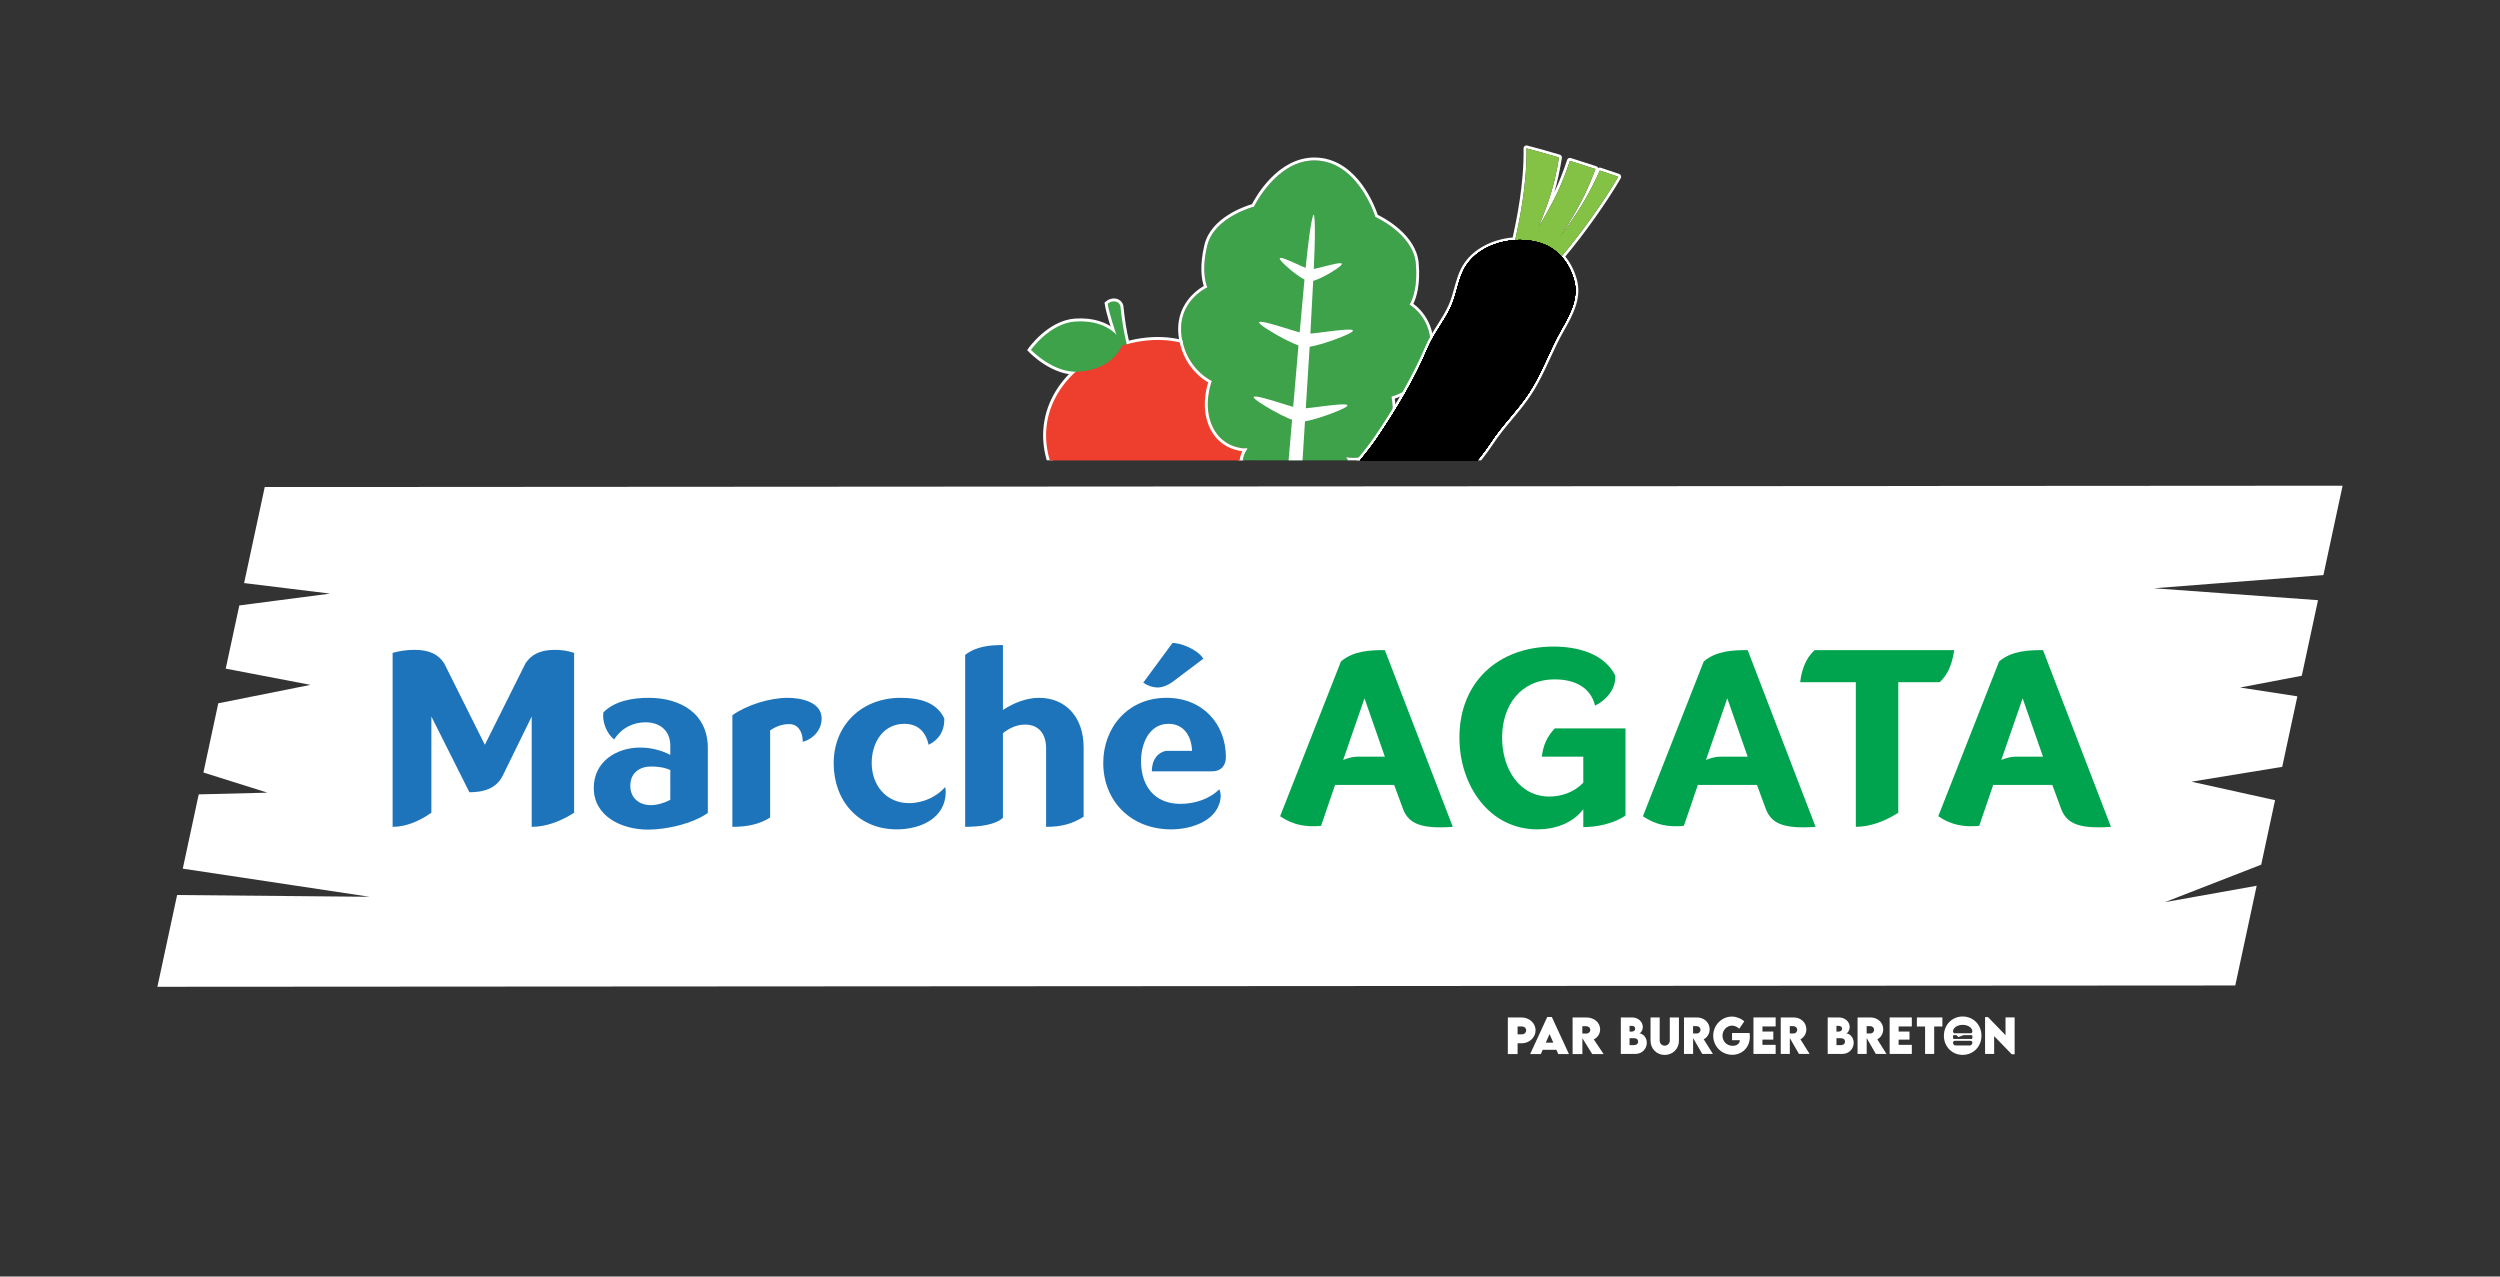 <?xml version="1.0" encoding="utf-8"?>
<!DOCTYPE svg PUBLIC "-//W3C//DTD SVG 1.1//EN" "http://www.w3.org/Graphics/SVG/1.1/DTD/svg11.dtd">
<svg version="1.1" id="Layer_1" xmlns="http://www.w3.org/2000/svg" xmlns:xlink="http://www.w3.org/1999/xlink" x="0px" y="0px"
	 width="850.39px" height="434.221px" viewBox="0 0 850.39 434.221" enable-background="new 0 0 850.39 434.221"
	 xml:space="preserve">
<rect x="0" y="0" width="850.39" height="434.221" fill="#333333" stroke="none"/>
<polygon id="XMLID_1_" fill="#FFFFFF" points="796.85,165.218 90.055,165.667 83.035,198.338 112.286,201.918 81.403,205.942 
	76.782,227.444 105.621,232.959 74.252,239.224 69.197,262.776 90.961,269.628 67.597,270.211 62.173,295.476 125.716,305.048 
	60.246,304.449 53.54,335.661 760.34,335.217 767.621,301.296 736.406,306.873 769.162,294.125 773.875,272.188 745.422,265.896 
	776.309,260.847 781.465,236.86 761.977,233.864 782.965,229.86 788.486,204.158 732.648,200.1 790.318,195.62 "/>
<g>
	<defs>
		<polygon id="SVGID_1_" points="563.178,156.603 331.295,156.553 331.327,40.972 563.205,41.024 		"/>
	</defs>
	<clipPath id="SVGID_2_">
		<use xlink:href="#SVGID_1_"  overflow="visible"/>
	</clipPath>
	<g clip-path="url(#SVGID_2_)">
		<path fill="#3DA249" stroke="#FFFFFF" stroke-width="2" stroke-miterlimit="10" d="M381.103,104.036
			c0.443,4.327,1.783,15.129,4.363,18.19c0,0,0.514,2.008-1.854,2.139c0,0-5.791-14.559-6.833-21.041
			C377.998,102.247,380.374,102.03,381.103,104.036z"/>
		<path fill="#EE3F2E" stroke="#FFFFFF" stroke-width="2" stroke-miterlimit="10" d="M358,159.236
			c-6.884-17.773,3.293-33.881,20.897-40.69c17.604-6.813,35.973-1.758,42.852,16.002c6.876,17.764-2.729,35.34-20.335,42.164
			C383.812,183.52,364.875,176.995,358,159.236z"/>
		<path fill="#3DA249" stroke="#FFFFFF" stroke-width="2" stroke-miterlimit="10" d="M366.903,126.43
			c12.523-0.869,15.035-9.62,15.035-9.62s-3.535-8.312-16.227-7.441c-8.626,0.604-15.028,9.627-15.028,9.627
			S358.273,127.037,366.903,126.43z"/>
	</g>
</g>
<g>
	<defs>
		<polygon id="SVGID_3_" points="563.178,156.603 331.295,156.553 331.327,40.972 563.205,41.024 		"/>
	</defs>
	<clipPath id="SVGID_4_">
		<use xlink:href="#SVGID_3_"  overflow="visible"/>
	</clipPath>
	<g clip-path="url(#SVGID_4_)">
		<path fill="#3DA249" d="M381.103,104.036c0.443,4.327,1.783,15.129,4.363,18.19c0,0,0.514,2.008-1.854,2.139
			c0,0-5.791-14.559-6.833-21.041C377.998,102.247,380.374,102.03,381.103,104.036z"/>
		<path fill="#EE3F2E" d="M358,159.236c-6.884-17.773,3.293-33.881,20.897-40.69c17.604-6.813,35.973-1.758,42.852,16.002
			c6.876,17.764-2.729,35.34-20.335,42.164C383.812,183.52,364.875,176.995,358,159.236z"/>
		<path fill="#3DA249" d="M366.903,126.43c12.523-0.869,15.035-9.62,15.035-9.62s-3.535-8.312-16.227-7.441
			c-8.626,0.604-15.028,9.627-15.028,9.627S358.273,127.037,366.903,126.43z"/>
	</g>
</g>
<g>
	<defs>
		<polygon id="SVGID_5_" points="563.178,156.603 331.295,156.553 331.327,40.972 563.205,41.024 		"/>
	</defs>
	<clipPath id="SVGID_6_">
		<use xlink:href="#SVGID_5_"  overflow="visible"/>
	</clipPath>
	<g clip-path="url(#SVGID_6_)">
		<path fill="#3DA249" d="M479.426,103.641c0,0,3.037-4.216,2.145-14.139c-0.912-9.928-13.74-15.707-13.74-15.707
			s-5.496-17.997-19.346-19.162c-13.838-1.176-21.918,15.654-21.918,15.654s-13.524,3.529-15.88,13.162
			c-2.354,9.636,0.036,14.299,0.036,14.299s-12.061,5.315-8.204,19.543c2.461,9.059,9.688,12.314,9.688,12.314
			s-3.391,8.527,0.475,16.018c3.855,7.483,11.716,6.951,11.716,6.951s-3.582,3.052-0.945,12.792
			c2.636,9.723,15.757,14.871,15.757,14.871s13.699-2.792,17.73-11.938c4.029-9.164,0.941-12.815,0.941-12.815
			s7.676,1.895,12.58-4.833c4.91-6.741,2.814-15.76,2.814-15.76s10.279-2.467,12.637-12.059
			C489.297,109.035,479.426,103.641,479.426,103.641z"/>
		<g>
			<g>
				<path fill="#FFFFFF" d="M447.102,54.574c0.455,0,0.916,0.02,1.383,0.059c13.848,1.165,19.346,19.162,19.346,19.162
					s12.828,5.778,13.74,15.707c0.895,9.923-2.145,14.139-2.145,14.139s9.871,5.394,6.486,19.191
					c-2.355,9.592-12.637,12.059-12.637,12.059s2.096,9.019-2.814,15.76c-3.139,4.303-7.408,5.079-10.078,5.079
					c-1.504,0-2.502-0.246-2.502-0.246s3.088,3.651-0.941,12.815c-4.031,9.146-17.73,11.938-17.73,11.938
					s-13.121-5.147-15.757-14.871c-2.637-9.74,0.945-12.792,0.945-12.792s-0.122,0.008-0.343,0.008
					c-1.553,0-7.998-0.408-11.374-6.959c-3.864-7.491-0.475-16.018-0.475-16.018s-7.228-3.255-9.688-12.314
					c-3.855-14.229,8.204-19.543,8.204-19.543s-2.39-4.663-0.036-14.299c2.354-9.632,15.879-13.162,15.879-13.162
					S434.109,54.574,447.102,54.574 M447.102,53.574c-12.422,0-19.896,13.287-21.232,15.871c-2.45,0.723-13.905,4.567-16.154,13.767
					c-1.848,7.567-0.858,12.215-0.246,14.07c-2.797,1.612-11.325,7.687-7.916,20.271c2.085,7.674,7.378,11.362,9.426,12.536
					c-0.773,2.419-2.533,9.506,0.813,15.992c2.938,5.699,8.104,7.079,10.784,7.404c-0.941,1.924-1.839,5.677-0.089,12.142
					c2.735,10.093,15.801,15.323,16.355,15.54c0.117,0.046,0.242,0.069,0.365,0.069c0.066,0,0.135-0.007,0.199-0.02
					c0.58-0.118,14.256-3.005,18.447-12.515c2.668-6.069,2.344-9.929,1.703-11.996c0.256,0.015,0.531,0.023,0.824,0.023
					c2.57,0,7.404-0.713,10.887-5.49c4.236-5.813,3.566-13.083,3.158-15.643c2.684-0.875,10.381-4.077,12.457-12.525
					c2.918-11.897-3.697-17.971-6.129-19.745c0.883-1.767,2.506-6.192,1.811-13.915c-0.869-9.484-11.631-15.22-13.916-16.336
					c-0.963-2.856-6.771-18.319-20.082-19.439C448.08,53.595,447.588,53.574,447.102,53.574L447.102,53.574z"/>
			</g>
		</g>
		<path fill="#FFFFFF" d="M457.24,114.228c9.559-4.033-6.605-1.112-11.508-0.749c0.459-8.3,0.756-14.369,0.912-17.104
			c0.014-0.279,0.02-0.547,0.045-0.828c1.475-0.451,4.096-1.522,7.697-3.919c6.482-4.338-4.15-0.693-7.496-0.147
			c0.879-18.398-0.033-18.501-0.033-18.501s-0.91-0.05-2.74,18.15c-3.328-1.318-12.752-6.353-6.979-0.978
			c2.898,2.723,5.156,4.183,6.592,4.942c-0.033,0.339-0.059,0.681-0.1,1.038c-0.248,2.713-0.779,8.734-1.545,16.947
			c-4.922-1.354-19.883-6.725-11.027-1.104c4.832,3.062,8.5,4.733,10.625,5.541c-0.545,5.96-6.355,73.289-6.338,76.231
			c0.035,8.188,1.93,8.913,1.93,8.913s1.977-0.397,3.221-8.475c0.438-2.867,4.645-70.231,4.986-76.222
			C447.598,117.595,451.627,116.589,457.24,114.228z"/>
		<path fill="#FFFFFF" d="M443.863,138.904c0.016-0.299-3.617-0.656-3.639-0.4c-4.93-1.359-19.889-6.729-11.027-1.12
			c4.828,3.068,8.496,4.738,10.625,5.548c-0.025,0.312,3.777,0.719,3.783,0.455c2.125-0.373,6.146-1.37,11.764-3.727
			C464.936,135.626,448.77,138.546,443.863,138.904z"/>
	</g>
</g>
<g>
	<defs>
		<polygon id="SVGID_7_" points="563.178,156.603 331.295,156.553 331.327,40.972 563.205,41.024 		"/>
	</defs>
	<clipPath id="SVGID_8_">
		<use xlink:href="#SVGID_7_"  overflow="visible"/>
	</clipPath>
	<g clip-path="url(#SVGID_8_)">
		<path fill="#FFFFFF" d="M519.246,50.47c3.691,0.968,7.371,1.994,11.055,3.104c-1.498,9.129-3.115,14.248-6.971,23.671
			c5.254-8.792,7.705-13.645,10.688-22.538c2.895,0.905,5.785,1.833,8.682,2.795c-3.451,9.097-6.191,14.035-11.98,22.987
			c6.352-8.705,9.439-13.534,13.463-22.485c2.096,0.698,4.178,1.396,6.271,2.111c-4.627,8.091-13.32,20.182-19.336,27.152
			c1.928,2.121,3.346,4.769,4.227,7.789c1.734,5.936-0.939,11.219-4.254,16.996c-4.057,7.065-6.467,14.495-10.924,21.397
			c-3.906,6.047-9.129,10.927-13.057,16.951c-4.668,7.129-10.672,13.11-16.43,18.986c-0.797,0.808-1.574,1.617-2.363,2.437
			c-1,1.043-2.016,2.064-3.01,3.091c-3.41,3.502-6.859,6.875-10.701,9.648c-5.586,4.033-11.281,7.586-17.076,10.69
			c-0.68,0.372-1.354,0.718-2.041,1.078c-4.52,2.323-9.104,4.393-13.754,6.147c-1.836,0.693-7.275,2.146-11.559,2.146
			c-4.039,0-7.054-1.291-5.056-5.726c1.528-3.397,5.454-6.058,8.116-8.395c4.467-3.921,9.027-7.823,13.029-12.323
			c1.021-1.149,1.992-2.331,2.945-3.549c0.23-0.29,0.445-0.595,0.684-0.902c2.461-3.209,4.77-6.563,7.119-9.845
			c3.703-5.195,7.982-9.736,11.545-15.009c3.08-4.547,6.02-9.176,8.758-13.885c0.592-1.034,1.15-2.067,1.727-3.097
			c2.428-4.371,4.676-8.807,6.586-13.343c2.215-5.25,5.822-9.353,8.084-14.445c2.01-4.497,2.352-9.766,5.121-13.906
			c3.504-5.221,10.041-8.062,16.553-8.488C516.625,75.902,519.455,63.302,519.246,50.47 M519.246,49.47
			c-0.223,0-0.439,0.074-0.617,0.213c-0.246,0.193-0.389,0.49-0.383,0.803c0.197,12.184-2.42,24.391-3.678,30.257l-0.006,0.031
			c-7.098,0.656-13.25,3.938-16.561,8.869c-1.732,2.589-2.557,5.567-3.354,8.446c-0.523,1.891-1.063,3.846-1.852,5.608
			c-1.063,2.392-2.41,4.528-3.836,6.791c-1.514,2.399-3.078,4.88-4.258,7.674c-1.723,4.094-3.861,8.427-6.537,13.246
			c-0.209,0.374-0.418,0.751-0.627,1.129c-0.357,0.651-0.719,1.304-1.094,1.957c-2.598,4.466-5.531,9.118-8.717,13.82
			c-1.908,2.824-4.074,5.498-6.17,8.083c-1.795,2.213-3.648,4.502-5.363,6.906c-0.615,0.86-1.229,1.726-1.842,2.593
			c-1.697,2.394-3.451,4.87-5.256,7.224c-0.104,0.134-0.205,0.271-0.305,0.406c-0.121,0.164-0.242,0.325-0.365,0.481
			c-1.039,1.324-1.988,2.469-2.912,3.508c-3.625,4.076-7.789,7.722-11.816,11.249l-1.125,0.987
			c-0.545,0.477-1.143,0.968-1.773,1.487c-2.479,2.038-5.29,4.347-6.596,7.249c-0.907,2.016-0.959,3.673-0.149,4.924
			c0.949,1.468,3.007,2.212,6.116,2.212c4.533,0,10.08-1.518,11.914-2.21c4.508-1.702,9.17-3.786,13.855-6.193l0.51-0.266
			c0.52-0.271,1.035-0.54,1.555-0.823c5.869-3.146,11.652-6.766,17.182-10.758c3.707-2.676,7.012-5.838,10.834-9.761
			c0.432-0.448,0.867-0.892,1.303-1.337c0.57-0.583,1.145-1.168,1.711-1.76l0.145-0.149c0.736-0.766,1.465-1.521,2.211-2.277
			l0.951-0.971c5.477-5.58,11.137-11.35,15.602-18.169c1.914-2.936,4.197-5.662,6.404-8.298c2.287-2.731,4.65-5.555,6.656-8.659
			c2.525-3.912,4.424-8.033,6.26-12.019c1.436-3.117,2.922-6.34,4.689-9.423c3.459-6.028,6.172-11.525,4.348-17.774
			c-0.846-2.896-2.145-5.418-3.867-7.512c6.215-7.324,14.559-19.084,18.885-26.653c0.148-0.259,0.174-0.57,0.068-0.849
			c-0.105-0.279-0.33-0.497-0.613-0.593c-2.094-0.716-4.18-1.415-6.277-2.114c-0.104-0.035-0.211-0.051-0.314-0.051
			c-0.193,0-0.381,0.056-0.541,0.159c-0.012-0.03-0.023-0.061-0.037-0.09c-0.117-0.246-0.33-0.434-0.588-0.521
			c-2.771-0.92-5.615-1.836-8.699-2.8c-0.1-0.031-0.199-0.045-0.299-0.046c-0.418,0-0.809,0.265-0.947,0.683
			c-1.449,4.321-2.793,7.708-4.348,10.979c1.02-3.471,1.814-7.064,2.564-11.631c0.082-0.496-0.217-0.975-0.697-1.12
			c-3.531-1.065-7.16-2.083-11.09-3.114C519.416,49.481,519.33,49.47,519.246,49.47L519.246,49.47z"/>
	</g>
</g>
<g>
	<defs>
		<polygon id="SVGID_9_" points="563.178,156.603 331.295,156.553 331.327,40.972 563.205,41.024 		"/>
	</defs>
	<clipPath id="SVGID_10_">
		<use xlink:href="#SVGID_9_"  overflow="visible"/>
	</clipPath>
	<g clip-path="url(#SVGID_10_)">
		<g>
			<path fill="#84C245" d="M544.182,58.004c-4.023,8.951-7.113,13.78-13.465,22.485c5.791-8.952,8.531-13.89,11.982-22.987
				c-2.896-0.962-5.787-1.89-8.682-2.795c-2.982,8.894-5.434,13.746-10.689,22.538c3.855-9.423,5.475-14.542,6.973-23.671
				c-3.684-1.11-7.363-2.136-11.057-3.104c0.293,16.971-4.781,33.569-4.402,34.556c0.803,2.064,4.98,4.578,7.377,3.506
				c0.463,1.852,1.414,3.481,2.662,4.17c2.158,1.185,18.555-20.328,25.568-32.587C548.357,59.4,546.275,58.702,544.182,58.004z"/>
			<g>
				<g>
					<defs>
						<path id="SVGID_11_" d="M507.107,150.401c-4.668,7.129-10.672,13.11-16.43,18.986c-5.275,5.377-10.227,10.968-16.074,15.177
							c-10.584,7.631-21.537,13.628-32.871,17.916c-3.566,1.347-20.731,5.56-16.613-3.58c1.527-3.397,5.453-6.058,8.115-8.395
							c4.469-3.921,9.027-7.823,13.031-12.323c3.947-4.454,7.285-9.46,10.746-14.296c3.703-5.195,7.986-9.733,11.547-15.009
							c6.584-9.748,12.625-19.777,17.068-30.324c2.215-5.25,5.822-9.353,8.084-14.445c2.01-4.497,2.352-9.766,5.121-13.906
							c5.01-7.448,16.24-10.2,24.727-7.687c5.979,1.77,9.99,6.379,11.781,12.542c1.734,5.936-0.938,11.219-4.252,16.996
							c-4.057,7.065-6.469,14.495-10.926,21.397C516.258,139.497,511.035,144.376,507.107,150.401z"/>
					</defs>
					<defs>
						<path id="SVGID_12_" d="M507.107,150.401c-4.668,7.129-10.672,13.11-16.43,18.986c-5.275,5.377-10.227,10.968-16.074,15.177
							c-10.584,7.631-21.537,13.628-32.871,17.916c-3.566,1.347-20.731,5.56-16.613-3.58c1.527-3.397,5.453-6.058,8.115-8.395
							c4.469-3.921,9.027-7.823,13.031-12.323c3.947-4.454,7.285-9.46,10.746-14.296c3.703-5.195,7.986-9.733,11.547-15.009
							c6.584-9.748,12.625-19.777,17.068-30.324c2.215-5.25,5.822-9.353,8.084-14.445c2.01-4.497,2.352-9.766,5.121-13.906
							c5.01-7.448,16.24-10.2,24.727-7.687c5.979,1.77,9.99,6.379,11.781,12.542c1.734,5.936-0.938,11.219-4.252,16.996
							c-4.057,7.065-6.469,14.495-10.926,21.397C516.258,139.497,511.035,144.376,507.107,150.401z"/>
					</defs>
					<defs>
						<path id="SVGID_13_" d="M507.107,150.401c-4.668,7.129-10.672,13.11-16.43,18.986c-5.275,5.377-10.227,10.968-16.074,15.177
							c-10.584,7.631-21.537,13.628-32.871,17.916c-3.566,1.347-20.731,5.56-16.613-3.58c1.527-3.397,5.453-6.058,8.115-8.395
							c4.469-3.921,9.027-7.823,13.031-12.323c3.947-4.454,7.285-9.46,10.746-14.296c3.703-5.195,7.986-9.733,11.547-15.009
							c6.584-9.748,12.625-19.777,17.068-30.324c2.215-5.25,5.822-9.353,8.084-14.445c2.01-4.497,2.352-9.766,5.121-13.906
							c5.01-7.448,16.24-10.2,24.727-7.687c5.979,1.77,9.99,6.379,11.781,12.542c1.734,5.936-0.938,11.219-4.252,16.996
							c-4.057,7.065-6.469,14.495-10.926,21.397C516.258,139.497,511.035,144.376,507.107,150.401z"/>
					</defs>
					<defs>
						<path id="SVGID_14_" d="M507.107,150.401c-4.668,7.129-10.672,13.11-16.43,18.986c-5.275,5.377-10.227,10.968-16.074,15.177
							c-10.584,7.631-21.537,13.628-32.871,17.916c-3.566,1.347-20.731,5.56-16.613-3.58c1.527-3.397,5.453-6.058,8.115-8.395
							c4.469-3.921,9.027-7.823,13.031-12.323c3.947-4.454,7.285-9.46,10.746-14.296c3.703-5.195,7.986-9.733,11.547-15.009
							c6.584-9.748,12.625-19.777,17.068-30.324c2.215-5.25,5.822-9.353,8.084-14.445c2.01-4.497,2.352-9.766,5.121-13.906
							c5.01-7.448,16.24-10.2,24.727-7.687c5.979,1.77,9.99,6.379,11.781,12.542c1.734,5.936-0.938,11.219-4.252,16.996
							c-4.057,7.065-6.469,14.495-10.926,21.397C516.258,139.497,511.035,144.376,507.107,150.401z"/>
					</defs>
					<defs>
						<path id="SVGID_15_" d="M507.107,150.401c-4.668,7.129-10.672,13.11-16.43,18.986c-5.275,5.377-10.227,10.968-16.074,15.177
							c-10.584,7.631-21.537,13.628-32.871,17.916c-3.566,1.347-20.731,5.56-16.613-3.58c1.527-3.397,5.453-6.058,8.115-8.395
							c4.469-3.921,9.027-7.823,13.031-12.323c3.947-4.454,7.285-9.46,10.746-14.296c3.703-5.195,7.986-9.733,11.547-15.009
							c6.584-9.748,12.625-19.777,17.068-30.324c2.215-5.25,5.822-9.353,8.084-14.445c2.01-4.497,2.352-9.766,5.121-13.906
							c5.01-7.448,16.24-10.2,24.727-7.687c5.979,1.77,9.99,6.379,11.781,12.542c1.734,5.936-0.938,11.219-4.252,16.996
							c-4.057,7.065-6.469,14.495-10.926,21.397C516.258,139.497,511.035,144.376,507.107,150.401z"/>
					</defs>
					<defs>
						<path id="SVGID_16_" d="M507.107,150.401c-4.668,7.129-10.672,13.11-16.43,18.986c-5.275,5.377-10.227,10.968-16.074,15.177
							c-10.584,7.631-21.537,13.628-32.871,17.916c-3.566,1.347-20.731,5.56-16.613-3.58c1.527-3.397,5.453-6.058,8.115-8.395
							c4.469-3.921,9.027-7.823,13.031-12.323c3.947-4.454,7.285-9.46,10.746-14.296c3.703-5.195,7.986-9.733,11.547-15.009
							c6.584-9.748,12.625-19.777,17.068-30.324c2.215-5.25,5.822-9.353,8.084-14.445c2.01-4.497,2.352-9.766,5.121-13.906
							c5.01-7.448,16.24-10.2,24.727-7.687c5.979,1.77,9.99,6.379,11.781,12.542c1.734,5.936-0.938,11.219-4.252,16.996
							c-4.057,7.065-6.469,14.495-10.926,21.397C516.258,139.497,511.035,144.376,507.107,150.401z"/>
					</defs>
					<defs>
						<path id="SVGID_17_" d="M507.107,150.401c-4.668,7.129-10.672,13.11-16.43,18.986c-5.275,5.377-10.227,10.968-16.074,15.177
							c-10.584,7.631-21.537,13.628-32.871,17.916c-3.566,1.347-20.731,5.56-16.613-3.58c1.527-3.397,5.453-6.058,8.115-8.395
							c4.469-3.921,9.027-7.823,13.031-12.323c3.947-4.454,7.285-9.46,10.746-14.296c3.703-5.195,7.986-9.733,11.547-15.009
							c6.584-9.748,12.625-19.777,17.068-30.324c2.215-5.25,5.822-9.353,8.084-14.445c2.01-4.497,2.352-9.766,5.121-13.906
							c5.01-7.448,16.24-10.2,24.727-7.687c5.979,1.77,9.99,6.379,11.781,12.542c1.734,5.936-0.938,11.219-4.252,16.996
							c-4.057,7.065-6.469,14.495-10.926,21.397C516.258,139.497,511.035,144.376,507.107,150.401z"/>
					</defs>
					<clipPath id="SVGID_18_">
						<use xlink:href="#SVGID_11_"  overflow="visible"/>
					</clipPath>
					<clipPath id="SVGID_19_" clip-path="url(#SVGID_18_)">
						<use xlink:href="#SVGID_12_"  overflow="visible"/>
					</clipPath>
					<clipPath id="SVGID_20_" clip-path="url(#SVGID_19_)">
						<use xlink:href="#SVGID_13_"  overflow="visible"/>
					</clipPath>
					<clipPath id="SVGID_21_" clip-path="url(#SVGID_20_)">
						<use xlink:href="#SVGID_14_"  overflow="visible"/>
					</clipPath>
					<clipPath id="SVGID_22_" clip-path="url(#SVGID_21_)">
						<use xlink:href="#SVGID_15_"  overflow="visible"/>
					</clipPath>
					<clipPath id="SVGID_23_" clip-path="url(#SVGID_22_)">
						<use xlink:href="#SVGID_16_"  overflow="visible"/>
					</clipPath>
					<clipPath id="SVGID_24_" clip-path="url(#SVGID_23_)">
						<use xlink:href="#SVGID_17_"  overflow="visible"/>
					</clipPath>
					<path clip-path="url(#SVGID_24_)" fill="#F26D26" d="M507.107,150.401c-4.668,7.129-10.672,13.11-16.43,18.986
						c-5.275,5.377-10.227,10.968-16.074,15.177c-10.584,7.631-21.537,13.628-32.871,17.916c-3.566,1.347-20.731,5.56-16.613-3.58
						c1.527-3.397,5.453-6.058,8.115-8.395c4.469-3.921,9.027-7.823,13.031-12.323c3.947-4.454,7.285-9.46,10.746-14.296
						c3.703-5.195,7.986-9.733,11.547-15.009c6.584-9.748,12.625-19.777,17.068-30.324c2.215-5.25,5.822-9.353,8.084-14.445
						c2.01-4.497,2.352-9.766,5.121-13.906c5.01-7.448,16.24-10.2,24.727-7.687c5.979,1.77,9.99,6.379,11.781,12.542
						c1.734,5.936-0.938,11.219-4.252,16.996c-4.057,7.065-6.469,14.495-10.926,21.397
						C516.258,139.497,511.035,144.376,507.107,150.401z"/>
					<path clip-path="url(#SVGID_24_)" fill="#FFFFFF" d="M497.125,113.153c4.959,1.415,7.734,1.948,13.127,4.407
						c9.033,4.12,11.861,7.541,11.861,7.541s-7.18-0.376-14.389-4.148C500.523,117.192,497.125,113.153,497.125,113.153z"/>
					<path clip-path="url(#SVGID_24_)" fill="#FFFFFF" d="M449.414,185.776c2.27,2.038,3.621,3.025,5.713,5.797
						c3.504,4.625,3.873,7.328,3.873,7.328s-3.805-2.009-6.496-5.959C449.799,188.985,449.414,185.776,449.414,185.776z"/>
					<path clip-path="url(#SVGID_24_)" fill="#FFFFFF" d="M494.889,142.313c-4.734-3.315-8.008-6.673-12.035-8.623
						c-6.709-3.246-12.27-5.547-12.27-5.547s2.344,3.441,7.346,7.355C485.744,141.628,494.889,142.313,494.889,142.313z"/>
					<path clip-path="url(#SVGID_24_)" fill="#FFFFFF" d="M522.574,101.242c0,0-8.236-4.607-12.033-5.495
						c-2.414-0.567-9.064-0.982-9.064-0.982s3.49,2.62,6.777,3.853C515.5,101.353,522.574,101.242,522.574,101.242z"/>
					<path clip-path="url(#SVGID_24_)" fill="#FFFFFF" d="M469.887,161.282c3.545,4.654,6.703,8.583,12.311,11.848
						c5.602,3.274,13.658,7.556,13.658,7.556s-5.785-8.77-13.576-13.659C474.5,162.127,469.887,161.282,469.887,161.282z"/>
					<path clip-path="url(#SVGID_24_)" fill="#FFFFFF" d="M448.301,172.906c1.197,2.342,2.279,4.336,4.461,6.25
						c2.176,1.907,5.268,4.563,5.268,4.563s-1.787-4.41-4.76-7.274C450.303,173.587,448.301,172.906,448.301,172.906z"/>
				</g>
			</g>
		</g>
	</g>
</g>
<g>
	<path fill="#FFFFFF" d="M561.44,353.987v-7.897h3.113v7.891c0,1.028,0.826,1.715,1.709,1.715c0.875,0,1.727-0.697,1.727-1.715
		v-7.891h3.109v7.897c0,2.847-2.166,4.855-4.83,4.855C563.608,358.844,561.44,356.834,561.44,353.987"/>
	<path fill="#FFFFFF" d="M579.03,358.498l-3.109-5.389v5.389h-3.105V346.09h4.418c2.512,0,4.313,1.81,4.313,4.033
		c0,1.546-0.879,2.839-2.016,3.393l3.117,4.982H579.03z M575.907,351.539l1.262,0.009c0.654,0.006,1.258-0.484,1.258-1.249
		c0-0.771-0.607-1.245-1.258-1.245h-1.262V351.539z"/>
	<g>
		<path fill="#FFFFFF" d="M512.897,346.103h4.721c2.574,0,4.721,1.932,4.721,4.362c0,2.401-2.1,4.417-4.721,4.417h-1.402v3.667
			h-3.318V346.103L512.897,346.103z M519.138,350.48c0-0.758-0.637-1.328-1.521-1.328h-1.4v2.68l1.4,0.007
			C518.511,351.847,519.138,351.245,519.138,350.48z"/>
		<path fill="#FFFFFF" d="M529.425,357.098h-4.668l-0.637,1.451h-3.627l5.807-12.601h1.572l5.814,12.601h-3.635L529.425,357.098z
			 M528.368,354.681l-1.277-2.948l-1.287,2.948H528.368z"/>
		<path fill="#FFFFFF" d="M541.597,358.549l-3.34-5.404v5.404h-3.318l-0.016-12.446h4.742c2.697,0,4.631,1.814,4.631,4.047
			c0,1.552-0.939,2.849-2.164,3.404l3.35,4.995H541.597L541.597,358.549z M538.239,351.569l1.357,0.008
			c0.705,0.008,1.348-0.486,1.348-1.251c0-0.772-0.65-1.251-1.348-1.251h-1.357V351.569z"/>
	</g>
	<g>
		<path fill="#FFFFFF" d="M560.175,354.712c0,1.961-1.545,3.786-3.877,3.786h-4.965v-12.41h3.826c2.105,0,3.648,1.516,3.648,3.229
			c0,1.276-0.793,2.192-1.27,2.192C558.78,351.509,560.175,352.838,560.175,354.712 M555.062,348.951h-0.754v1.948h0.736
			c0.67,0,1.178-0.356,1.178-0.992C556.222,349.306,555.729,348.951,555.062,348.951 M557.216,354.318
			c0-0.724-0.492-1.162-1.363-1.162l-1.545-0.009v2.354h1.52C556.536,355.503,557.216,355.133,557.216,354.318"/>
	</g>
	<path fill="#FFFFFF" d="M595.226,352.583c0,3.771-2.67,6.211-5.979,6.211c-3.693,0-6.486-2.941-6.486-6.48
		c0-3.542,2.801-6.521,6.412-6.521c1.479,0.021,3.188,0.69,4.146,1.639l-1.709,2.502c-0.646-0.645-1.582-1.061-2.438-1.061
		c-1.736,0-3.256,1.516-3.256,3.432c0,1.74,1.305,3.435,3.453,3.435c1.41,0,2.412-0.726,2.455-1.909h-2.662v-2.456h5.969
		C595.188,351.789,595.226,352.189,595.226,352.583"/>
	<polygon fill="#FFFFFF" points="599.507,349.152 599.507,350.885 603.202,350.885 603.202,353.631 599.507,353.631 
		599.507,355.411 603.997,355.411 603.997,358.498 596.452,358.498 596.452,346.09 603.997,346.09 603.997,349.152 	"/>
	<path fill="#FFFFFF" d="M611.929,358.498l-3.109-5.389v5.389h-3.088V346.09h4.4c2.512,0,4.313,1.81,4.313,4.033
		c0,1.546-0.877,2.839-2.02,3.393l3.121,4.982H611.929z M608.804,351.539l1.266,0.009c0.654,0.006,1.256-0.484,1.256-1.249
		c0-0.771-0.607-1.245-1.256-1.245h-1.266V351.539z"/>
	<path fill="#FFFFFF" d="M630.548,354.713c0,1.963-1.543,3.787-3.873,3.787h-4.971v-12.41h3.828c2.105,0,3.65,1.52,3.65,3.229
		c0,1.275-0.791,2.192-1.27,2.192C629.155,351.511,630.548,352.84,630.548,354.713 M625.438,348.955h-0.758v1.946h0.736
		c0.672,0,1.178-0.354,1.178-0.991C626.595,349.31,626.103,348.955,625.438,348.955 M627.589,354.321
		c0-0.726-0.49-1.164-1.361-1.164l-1.547-0.006v2.354h1.521C626.911,355.505,627.589,355.137,627.589,354.321"/>
	<polygon fill="#FFFFFF" points="645.825,349.154 645.825,350.889 649.526,350.889 649.526,353.633 645.825,353.633 
		645.825,355.413 650.317,355.413 650.317,358.5 642.774,358.5 642.774,346.092 650.317,346.092 650.317,349.154 	"/>
	<polygon fill="#FFFFFF" points="660.712,349.17 657.925,349.17 657.925,358.5 654.829,358.5 654.829,349.17 652.036,349.17 
		652.036,346.092 660.712,346.092 	"/>
	<polygon fill="#FFFFFF" points="685.29,346.076 685.29,358.624 684.31,358.624 678.323,352.442 678.323,358.507 675.233,358.507 
		675.233,345.969 676.231,345.969 682.192,352.126 682.192,346.076 	"/>
	<path fill="#FFFFFF" d="M667.618,345.767c-3.613,0-6.387,2.826-6.387,6.551c0,3.696,2.762,6.506,6.379,6.506
		c3.623,0,6.396-2.81,6.396-6.506C674.007,348.593,671.233,345.767,667.618,345.767 M670.013,355.63h-4.789
		c-0.494,0-0.896-0.431-0.896-0.958c0-0.351,0.268-0.64,0.602-0.64h5.385c0.33,0,0.596,0.289,0.596,0.64
		C670.907,355.199,670.509,355.63,670.013,355.63 M664.339,353.117v-0.723c0-0.15,0.113-0.277,0.26-0.277h0.926l0.6,0.642
		l1.799-0.642h2.721c0.143,0,0.258,0.127,0.258,0.277v0.723c0,0.15-0.115,0.277-0.258,0.277h-6.045
		C664.452,353.396,664.339,353.269,664.339,353.117 M670.312,351.481h-5.383c-0.33,0-0.602-0.286-0.602-0.641
		c0-1.234,1.475-2.232,3.291-2.232s3.289,0.997,3.289,2.232C670.907,351.195,670.642,351.481,670.312,351.481"/>
	<path fill="#FFFFFF" d="M638.075,358.5l-3.109-5.389v5.389h-3.104v-12.408h4.414c2.516,0,4.314,1.81,4.314,4.032
		c0,1.549-0.877,2.843-2.018,3.393l3.119,4.983H638.075L638.075,358.5z M634.95,351.542l1.264,0.007
		c0.656,0.009,1.258-0.484,1.258-1.245c0-0.77-0.607-1.249-1.258-1.249h-1.264V351.542z"/>
</g>
<g>
	<path fill="#1E74BA" d="M170.932,263.995c-2.169,4.208-6.341,5.497-11.264,5.497l-12.933-25.768v32.725
		c-3.921,2.748-8.51,4.809-13.183,4.809V222.08c2.419-0.688,4.922-1.031,7.426-1.031c5.089,0,8.093,1.546,10.096,4.552l13.85,27.743
		l13.85-27.743c2.002-3.006,5.006-4.552,10.096-4.552c2.169,0,4.338,0.343,6.424,1.031v54.369
		c-4.255,2.748-9.345,4.809-14.434,4.809v-37.533L170.932,263.995z"/>
	<path fill="#1E74BA" d="M240.771,276.535c-5.256,3.692-14.101,5.666-20.358,5.666c-9.011,0-18.439-4.549-18.439-14.169
		c0-9.019,7.76-13.743,15.77-13.743c3.587,0,7.092,0.859,10.262,2.491v-3.092c0-5.153-3.504-7.988-8.427-7.988
		c-4.005,0-8.01,1.718-10.68,5.84c-2.586-2.061-4.088-6.012-3.671-9.19c3.838-3.951,10.012-4.981,15.436-4.981
		c10.596,0,20.108,5.153,20.108,17.092V276.535z M228.006,261.934c-2.086-0.945-4.422-1.203-6.591-1.203
		c-3.588,0-7.008,1.976-7.008,6.528c0,4.466,3.337,6.614,6.925,6.614c2.336,0,4.672-0.773,6.675-1.804V261.934z"/>
	<path fill="#1E74BA" d="M249.118,243.295c4.922-3.521,12.766-5.926,18.773-5.926c4.338,0,11.597,1.288,11.597,7.043
		c0,3.865-2.92,7.043-6.424,7.902c0-3.607-1.752-6.013-4.589-6.013c-2.336,0-4.506,0.773-6.508,2.147v29.632
		c-3.922,2.49-8.26,3.177-12.849,3.177V243.295z"/>
	<path fill="#1E74BA" d="M321.709,269.234c0,9.018-8.427,12.881-16.687,12.881c-13.016,0-21.443-9.703-21.443-22.5
		c0-12.884,9.428-22.246,22.778-22.246c6.007,0,12.182,1.288,14.852,7.043v0.43c0,3.693-1.752,6.785-5.34,8.503
		c-1.001-4.638-3.838-7.129-8.26-7.129c-7.259,0-11.097,6.442-11.097,13.313c0,7.558,4.922,13.657,12.682,13.657
		c4.923,0,9.512-2.233,12.348-5.497C321.625,268.204,321.625,268.891,321.709,269.234z"/>
	<path fill="#1E74BA" d="M328.303,222.767c3.754-2.92,8.343-3.35,12.849-3.35v22.074c3.838-2.491,8.093-4.123,12.265-4.123
		c9.261,0,15.185,6.785,15.185,16.835v23.62c-3.587,2.231-7.092,3.434-12.765,3.434v-26.711c0-4.724-2.336-8.074-7.176-8.074
		c-2.837,0-5.34,1.203-7.509,2.92v28.773c-2.42,2.404-8.093,3.091-12.849,3.091V222.767z"/>
	<path fill="#1E74BA" d="M415.244,270.695c-0.333,8.159-9.511,11.42-16.854,11.42c-13.851,0-23.112-9.789-23.112-22.586
		c0-12.025,8.344-22.16,21.526-22.16c12.349,0,20.191,8.933,20.191,20.185c0,2.491-1.335,4.81-4.672,4.81h-20.525
		c0-4.037,2.085-6.442,4.839-6.958h8.844c-0.167-4.981-2.753-9.19-8.01-9.19c-6.508,0-9.345,6.614-9.345,12.712
		c0,8.332,4.505,14.516,13.433,14.516c4.672,0,9.929-1.632,13.183-4.982C415.161,269.234,415.244,270.695,415.244,270.695z
		 M398.724,232.043c-1.502,1.031-3.254,1.804-4.923,1.804c-1.752,0-3.587-0.688-4.922-1.632l9.929-13.485
		c2.503-0.172,8.594,2.147,10.513,5.325L398.724,232.043z"/>
	<path fill="#01A44E" d="M454.127,267.001l-4.756,13.913c-5.089,0.516-9.512-0.258-13.934-3.262L456.13,225
		c4.255-3.607,9.762-3.865,14.935-3.865l23.111,60.123c-11.848,0.857-15.436-1.545-17.188-6.784l-2.753-7.472H454.127z
		 M471.064,257.381l-6.925-19.841l-7.259,20.958c1.501-0.601,3.254-1.117,4.839-1.117H471.064z"/>
	<path fill="#01A44E" d="M552.918,277.394c-3.838,2.747-9.763,3.95-14.352,3.95v-6.097c-3.587,4.808-9.678,6.868-15.602,6.868
		c-16.354,0-26.532-14.856-26.532-31.262c0-18.896,13.266-30.921,32.039-30.921c8.093,0,17.271,2.319,21.025,9.963l-0.084,1.031
		c-0.167,3.865-3.17,7.301-6.842,9.104c-1.501-6.27-7.008-8.933-13.683-8.933c-11.598,0-17.938,8.761-17.938,19.841
		c0,10.565,5.84,20.013,16.103,20.013c4.089,0,8.427-1.46,11.514-4.724v-8.847h-14.101c0.418-3.607,1.669-6.786,4.423-9.62h24.029
		V277.394z"/>
	<path fill="#01A44E" d="M577.535,267.001l-4.756,13.913c-5.089,0.516-9.512-0.258-13.934-3.262L579.538,225
		c4.255-3.607,9.762-3.865,14.935-3.865l23.111,60.123c-11.848,0.857-15.436-1.545-17.188-6.784l-2.753-7.472H577.535z
		 M594.473,257.381l-6.925-19.841l-7.259,20.958c1.501-0.601,3.254-1.117,4.839-1.117H594.473z"/>
	<path fill="#01A44E" d="M631.271,232.043h-18.939c0.5-4.123,1.835-8.074,4.922-10.908h47.475
		c-0.584,4.123-1.835,8.074-4.922,10.908h-14.101v44.406c-4.256,2.748-9.429,4.809-14.435,4.809V232.043z"/>
	<path fill="#01A44E" d="M677.999,267.001l-4.756,13.913c-5.089,0.516-9.512-0.258-13.934-3.262L680.002,225
		c4.255-3.607,9.762-3.865,14.935-3.865l23.111,60.123c-11.848,0.857-15.436-1.545-17.188-6.784l-2.753-7.472H677.999z
		 M694.937,257.381l-6.925-19.841l-7.259,20.958c1.502-0.601,3.254-1.117,4.839-1.117H694.937z"/>
</g>
</svg>
